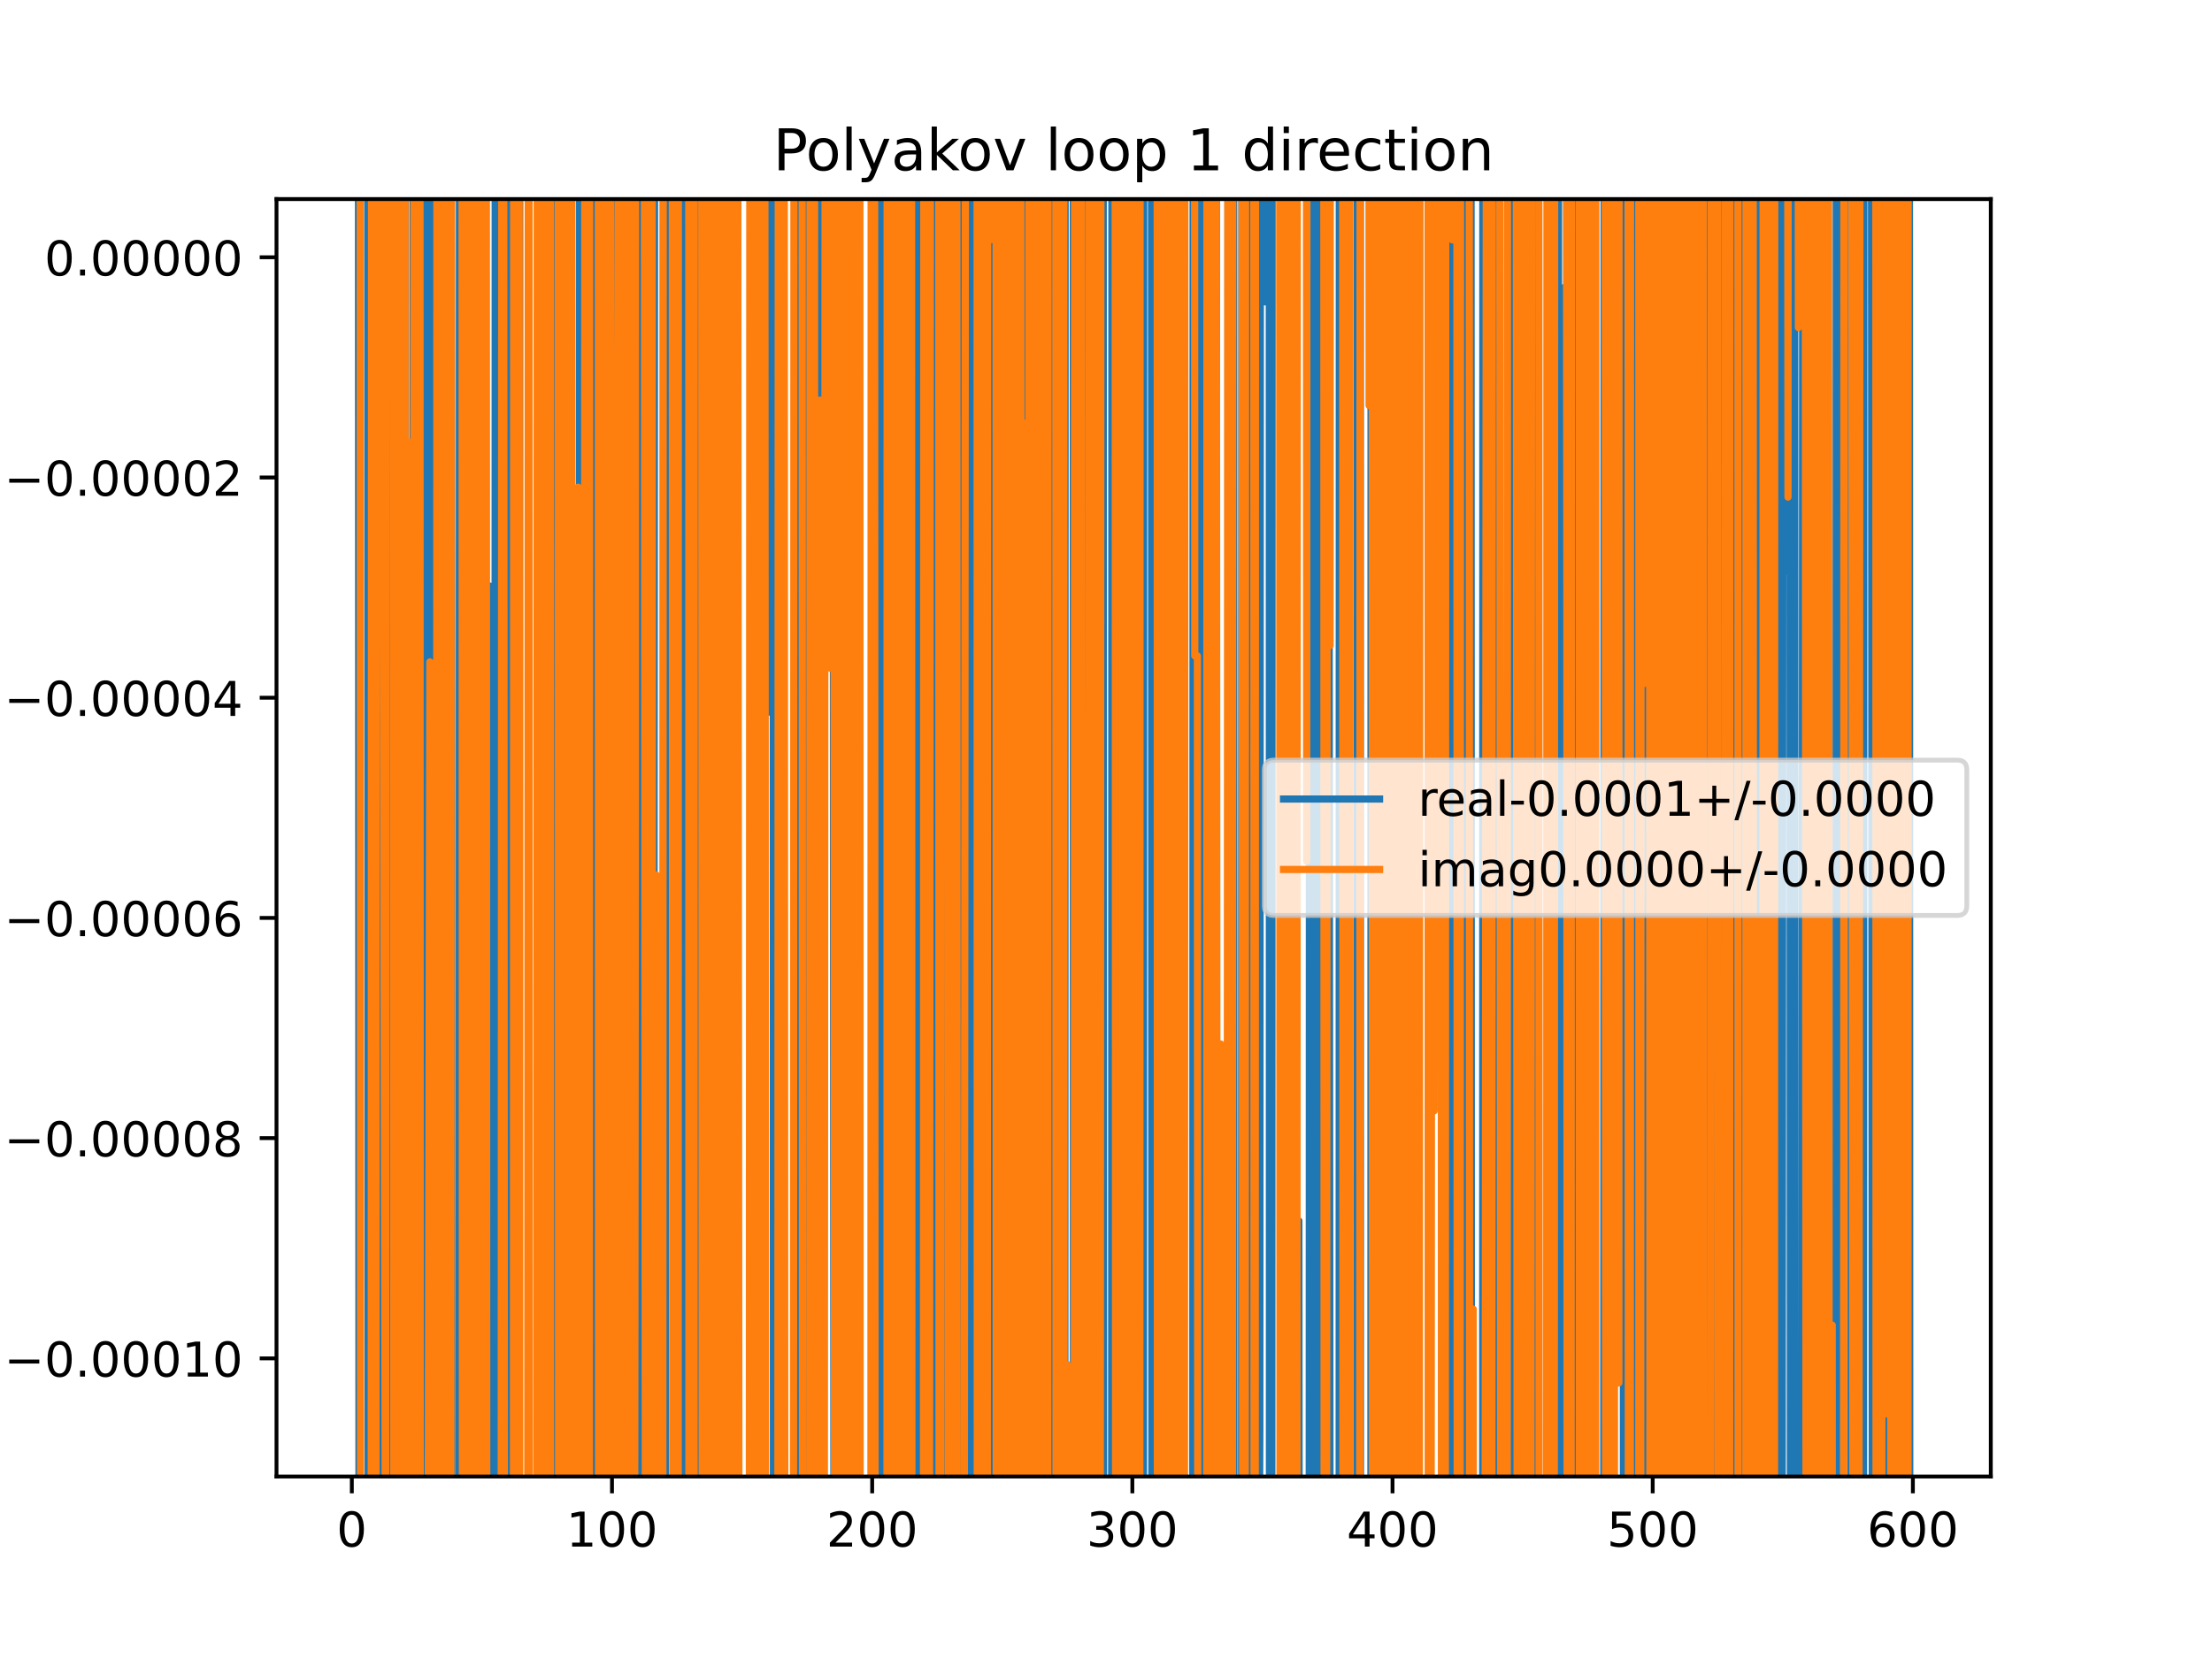 <?xml version="1.0" encoding="utf-8" standalone="no"?>
<!DOCTYPE svg PUBLIC "-//W3C//DTD SVG 1.1//EN"
  "http://www.w3.org/Graphics/SVG/1.1/DTD/svg11.dtd">
<!-- Created with matplotlib (https://matplotlib.org/) -->
<svg height="345.6pt" version="1.1" viewBox="0 0 460.8 345.6" width="460.8pt" xmlns="http://www.w3.org/2000/svg" xmlns:xlink="http://www.w3.org/1999/xlink">
 <defs>
  <style type="text/css">
*{stroke-linecap:butt;stroke-linejoin:round;}
  </style>
 </defs>
 <g id="figure_1">
  <g id="patch_1">
   <path d="M 0 345.6 
L 460.8 345.6 
L 460.8 0 
L 0 0 
z
" style="fill:#ffffff;"/>
  </g>
  <g id="axes_1">
   <g id="patch_2">
    <path d="M 57.6 307.584 
L 414.72 307.584 
L 414.72 41.472 
L 57.6 41.472 
z
" style="fill:#ffffff;"/>
   </g>
   <g id="matplotlib.axis_1">
    <g id="xtick_1">
     <g id="line2d_1">
      <defs>
       <path d="M 0 0 
L 0 3.5 
" id="mebbccbffc7" style="stroke:#000000;stroke-width:0.8;"/>
      </defs>
      <g>
       <use style="stroke:#000000;stroke-width:0.8;" x="73.291" xlink:href="#mebbccbffc7" y="307.584"/>
      </g>
     </g>
     <g id="text_1">
      <!-- 0 -->
      <defs>
       <path d="M 31.781 66.406 
Q 24.172 66.406 20.328 58.906 
Q 16.5 51.422 16.5 36.375 
Q 16.5 21.391 20.328 13.891 
Q 24.172 6.391 31.781 6.391 
Q 39.453 6.391 43.281 13.891 
Q 47.125 21.391 47.125 36.375 
Q 47.125 51.422 43.281 58.906 
Q 39.453 66.406 31.781 66.406 
z
M 31.781 74.219 
Q 44.047 74.219 50.516 64.516 
Q 56.984 54.828 56.984 36.375 
Q 56.984 17.969 50.516 8.266 
Q 44.047 -1.422 31.781 -1.422 
Q 19.531 -1.422 13.062 8.266 
Q 6.594 17.969 6.594 36.375 
Q 6.594 54.828 13.062 64.516 
Q 19.531 74.219 31.781 74.219 
z
" id="DejaVuSans-48"/>
      </defs>
      <g transform="translate(70.109 322.182)scale(0.1 -0.1)">
       <use xlink:href="#DejaVuSans-48"/>
      </g>
     </g>
    </g>
    <g id="xtick_2">
     <g id="line2d_2">
      <g>
       <use style="stroke:#000000;stroke-width:0.8;" x="127.49" xlink:href="#mebbccbffc7" y="307.584"/>
      </g>
     </g>
     <g id="text_2">
      <!-- 100 -->
      <defs>
       <path d="M 12.406 8.297 
L 28.516 8.297 
L 28.516 63.922 
L 10.984 60.406 
L 10.984 69.391 
L 28.422 72.906 
L 38.281 72.906 
L 38.281 8.297 
L 54.391 8.297 
L 54.391 0 
L 12.406 0 
z
" id="DejaVuSans-49"/>
      </defs>
      <g transform="translate(117.946 322.182)scale(0.1 -0.1)">
       <use xlink:href="#DejaVuSans-49"/>
       <use x="63.623" xlink:href="#DejaVuSans-48"/>
       <use x="127.246" xlink:href="#DejaVuSans-48"/>
      </g>
     </g>
    </g>
    <g id="xtick_3">
     <g id="line2d_3">
      <g>
       <use style="stroke:#000000;stroke-width:0.8;" x="181.69" xlink:href="#mebbccbffc7" y="307.584"/>
      </g>
     </g>
     <g id="text_3">
      <!-- 200 -->
      <defs>
       <path d="M 19.188 8.297 
L 53.609 8.297 
L 53.609 0 
L 7.328 0 
L 7.328 8.297 
Q 12.938 14.109 22.625 23.891 
Q 32.328 33.688 34.812 36.531 
Q 39.547 41.844 41.422 45.531 
Q 43.312 49.219 43.312 52.781 
Q 43.312 58.594 39.234 62.25 
Q 35.156 65.922 28.609 65.922 
Q 23.969 65.922 18.812 64.312 
Q 13.672 62.703 7.812 59.422 
L 7.812 69.391 
Q 13.766 71.781 18.938 73 
Q 24.125 74.219 28.422 74.219 
Q 39.75 74.219 46.484 68.547 
Q 53.219 62.891 53.219 53.422 
Q 53.219 48.922 51.531 44.891 
Q 49.859 40.875 45.406 35.406 
Q 44.188 33.984 37.641 27.219 
Q 31.109 20.453 19.188 8.297 
z
" id="DejaVuSans-50"/>
      </defs>
      <g transform="translate(172.146 322.182)scale(0.1 -0.1)">
       <use xlink:href="#DejaVuSans-50"/>
       <use x="63.623" xlink:href="#DejaVuSans-48"/>
       <use x="127.246" xlink:href="#DejaVuSans-48"/>
      </g>
     </g>
    </g>
    <g id="xtick_4">
     <g id="line2d_4">
      <g>
       <use style="stroke:#000000;stroke-width:0.8;" x="235.889" xlink:href="#mebbccbffc7" y="307.584"/>
      </g>
     </g>
     <g id="text_4">
      <!-- 300 -->
      <defs>
       <path d="M 40.578 39.312 
Q 47.656 37.797 51.625 33 
Q 55.609 28.219 55.609 21.188 
Q 55.609 10.406 48.188 4.484 
Q 40.766 -1.422 27.094 -1.422 
Q 22.516 -1.422 17.656 -0.516 
Q 12.797 0.391 7.625 2.203 
L 7.625 11.719 
Q 11.719 9.328 16.594 8.109 
Q 21.484 6.891 26.812 6.891 
Q 36.078 6.891 40.938 10.547 
Q 45.797 14.203 45.797 21.188 
Q 45.797 27.641 41.281 31.266 
Q 36.766 34.906 28.719 34.906 
L 20.219 34.906 
L 20.219 43.016 
L 29.109 43.016 
Q 36.375 43.016 40.234 45.922 
Q 44.094 48.828 44.094 54.297 
Q 44.094 59.906 40.109 62.906 
Q 36.141 65.922 28.719 65.922 
Q 24.656 65.922 20.016 65.031 
Q 15.375 64.156 9.812 62.312 
L 9.812 71.094 
Q 15.438 72.656 20.344 73.438 
Q 25.25 74.219 29.594 74.219 
Q 40.828 74.219 47.359 69.109 
Q 53.906 64.016 53.906 55.328 
Q 53.906 49.266 50.438 45.094 
Q 46.969 40.922 40.578 39.312 
z
" id="DejaVuSans-51"/>
      </defs>
      <g transform="translate(226.345 322.182)scale(0.1 -0.1)">
       <use xlink:href="#DejaVuSans-51"/>
       <use x="63.623" xlink:href="#DejaVuSans-48"/>
       <use x="127.246" xlink:href="#DejaVuSans-48"/>
      </g>
     </g>
    </g>
    <g id="xtick_5">
     <g id="line2d_5">
      <g>
       <use style="stroke:#000000;stroke-width:0.8;" x="290.088" xlink:href="#mebbccbffc7" y="307.584"/>
      </g>
     </g>
     <g id="text_5">
      <!-- 400 -->
      <defs>
       <path d="M 37.797 64.312 
L 12.891 25.391 
L 37.797 25.391 
z
M 35.203 72.906 
L 47.609 72.906 
L 47.609 25.391 
L 58.016 25.391 
L 58.016 17.188 
L 47.609 17.188 
L 47.609 0 
L 37.797 0 
L 37.797 17.188 
L 4.891 17.188 
L 4.891 26.703 
z
" id="DejaVuSans-52"/>
      </defs>
      <g transform="translate(280.545 322.182)scale(0.1 -0.1)">
       <use xlink:href="#DejaVuSans-52"/>
       <use x="63.623" xlink:href="#DejaVuSans-48"/>
       <use x="127.246" xlink:href="#DejaVuSans-48"/>
      </g>
     </g>
    </g>
    <g id="xtick_6">
     <g id="line2d_6">
      <g>
       <use style="stroke:#000000;stroke-width:0.8;" x="344.288" xlink:href="#mebbccbffc7" y="307.584"/>
      </g>
     </g>
     <g id="text_6">
      <!-- 500 -->
      <defs>
       <path d="M 10.797 72.906 
L 49.516 72.906 
L 49.516 64.594 
L 19.828 64.594 
L 19.828 46.734 
Q 21.969 47.469 24.109 47.828 
Q 26.266 48.188 28.422 48.188 
Q 40.625 48.188 47.75 41.5 
Q 54.891 34.812 54.891 23.391 
Q 54.891 11.625 47.562 5.094 
Q 40.234 -1.422 26.906 -1.422 
Q 22.312 -1.422 17.547 -0.641 
Q 12.797 0.141 7.719 1.703 
L 7.719 11.625 
Q 12.109 9.234 16.797 8.062 
Q 21.484 6.891 26.703 6.891 
Q 35.156 6.891 40.078 11.328 
Q 45.016 15.766 45.016 23.391 
Q 45.016 31 40.078 35.438 
Q 35.156 39.891 26.703 39.891 
Q 22.75 39.891 18.812 39.016 
Q 14.891 38.141 10.797 36.281 
z
" id="DejaVuSans-53"/>
      </defs>
      <g transform="translate(334.744 322.182)scale(0.1 -0.1)">
       <use xlink:href="#DejaVuSans-53"/>
       <use x="63.623" xlink:href="#DejaVuSans-48"/>
       <use x="127.246" xlink:href="#DejaVuSans-48"/>
      </g>
     </g>
    </g>
    <g id="xtick_7">
     <g id="line2d_7">
      <g>
       <use style="stroke:#000000;stroke-width:0.8;" x="398.487" xlink:href="#mebbccbffc7" y="307.584"/>
      </g>
     </g>
     <g id="text_7">
      <!-- 600 -->
      <defs>
       <path d="M 33.016 40.375 
Q 26.375 40.375 22.484 35.828 
Q 18.609 31.297 18.609 23.391 
Q 18.609 15.531 22.484 10.953 
Q 26.375 6.391 33.016 6.391 
Q 39.656 6.391 43.531 10.953 
Q 47.406 15.531 47.406 23.391 
Q 47.406 31.297 43.531 35.828 
Q 39.656 40.375 33.016 40.375 
z
M 52.594 71.297 
L 52.594 62.312 
Q 48.875 64.062 45.094 64.984 
Q 41.312 65.922 37.594 65.922 
Q 27.828 65.922 22.672 59.328 
Q 17.531 52.734 16.797 39.406 
Q 19.672 43.656 24.016 45.922 
Q 28.375 48.188 33.594 48.188 
Q 44.578 48.188 50.953 41.516 
Q 57.328 34.859 57.328 23.391 
Q 57.328 12.156 50.688 5.359 
Q 44.047 -1.422 33.016 -1.422 
Q 20.359 -1.422 13.672 8.266 
Q 6.984 17.969 6.984 36.375 
Q 6.984 53.656 15.188 63.938 
Q 23.391 74.219 37.203 74.219 
Q 40.922 74.219 44.703 73.484 
Q 48.484 72.75 52.594 71.297 
z
" id="DejaVuSans-54"/>
      </defs>
      <g transform="translate(388.944 322.182)scale(0.1 -0.1)">
       <use xlink:href="#DejaVuSans-54"/>
       <use x="63.623" xlink:href="#DejaVuSans-48"/>
       <use x="127.246" xlink:href="#DejaVuSans-48"/>
      </g>
     </g>
    </g>
   </g>
   <g id="matplotlib.axis_2">
    <g id="ytick_1">
     <g id="line2d_8">
      <defs>
       <path d="M 0 0 
L -3.5 0 
" id="m67dd42c147" style="stroke:#000000;stroke-width:0.8;"/>
      </defs>
      <g>
       <use style="stroke:#000000;stroke-width:0.8;" x="57.6" xlink:href="#m67dd42c147" y="282.97"/>
      </g>
     </g>
     <g id="text_8">
      <!-- −0.00010 -->
      <defs>
       <path d="M 10.594 35.5 
L 73.188 35.5 
L 73.188 27.203 
L 10.594 27.203 
z
" id="DejaVuSans-8722"/>
       <path d="M 10.688 12.406 
L 21 12.406 
L 21 0 
L 10.688 0 
z
" id="DejaVuSans-46"/>
      </defs>
      <g transform="translate(0.867 286.769)scale(0.1 -0.1)">
       <use xlink:href="#DejaVuSans-8722"/>
       <use x="83.789" xlink:href="#DejaVuSans-48"/>
       <use x="147.412" xlink:href="#DejaVuSans-46"/>
       <use x="179.199" xlink:href="#DejaVuSans-48"/>
       <use x="242.822" xlink:href="#DejaVuSans-48"/>
       <use x="306.445" xlink:href="#DejaVuSans-48"/>
       <use x="370.068" xlink:href="#DejaVuSans-49"/>
       <use x="433.691" xlink:href="#DejaVuSans-48"/>
      </g>
     </g>
    </g>
    <g id="ytick_2">
     <g id="line2d_9">
      <g>
       <use style="stroke:#000000;stroke-width:0.8;" x="57.6" xlink:href="#m67dd42c147" y="237.095"/>
      </g>
     </g>
     <g id="text_9">
      <!-- −0.00008 -->
      <defs>
       <path d="M 31.781 34.625 
Q 24.75 34.625 20.719 30.859 
Q 16.703 27.094 16.703 20.516 
Q 16.703 13.922 20.719 10.156 
Q 24.75 6.391 31.781 6.391 
Q 38.812 6.391 42.859 10.172 
Q 46.922 13.969 46.922 20.516 
Q 46.922 27.094 42.891 30.859 
Q 38.875 34.625 31.781 34.625 
z
M 21.922 38.812 
Q 15.578 40.375 12.031 44.719 
Q 8.5 49.078 8.5 55.328 
Q 8.5 64.062 14.719 69.141 
Q 20.953 74.219 31.781 74.219 
Q 42.672 74.219 48.875 69.141 
Q 55.078 64.062 55.078 55.328 
Q 55.078 49.078 51.531 44.719 
Q 48 40.375 41.703 38.812 
Q 48.828 37.156 52.797 32.312 
Q 56.781 27.484 56.781 20.516 
Q 56.781 9.906 50.312 4.234 
Q 43.844 -1.422 31.781 -1.422 
Q 19.734 -1.422 13.25 4.234 
Q 6.781 9.906 6.781 20.516 
Q 6.781 27.484 10.781 32.312 
Q 14.797 37.156 21.922 38.812 
z
M 18.312 54.391 
Q 18.312 48.734 21.844 45.562 
Q 25.391 42.391 31.781 42.391 
Q 38.141 42.391 41.719 45.562 
Q 45.312 48.734 45.312 54.391 
Q 45.312 60.062 41.719 63.234 
Q 38.141 66.406 31.781 66.406 
Q 25.391 66.406 21.844 63.234 
Q 18.312 60.062 18.312 54.391 
z
" id="DejaVuSans-56"/>
      </defs>
      <g transform="translate(0.867 240.895)scale(0.1 -0.1)">
       <use xlink:href="#DejaVuSans-8722"/>
       <use x="83.789" xlink:href="#DejaVuSans-48"/>
       <use x="147.412" xlink:href="#DejaVuSans-46"/>
       <use x="179.199" xlink:href="#DejaVuSans-48"/>
       <use x="242.822" xlink:href="#DejaVuSans-48"/>
       <use x="306.445" xlink:href="#DejaVuSans-48"/>
       <use x="370.068" xlink:href="#DejaVuSans-48"/>
       <use x="433.691" xlink:href="#DejaVuSans-56"/>
      </g>
     </g>
    </g>
    <g id="ytick_3">
     <g id="line2d_10">
      <g>
       <use style="stroke:#000000;stroke-width:0.8;" x="57.6" xlink:href="#m67dd42c147" y="191.22"/>
      </g>
     </g>
     <g id="text_10">
      <!-- −0.00006 -->
      <g transform="translate(0.867 195.02)scale(0.1 -0.1)">
       <use xlink:href="#DejaVuSans-8722"/>
       <use x="83.789" xlink:href="#DejaVuSans-48"/>
       <use x="147.412" xlink:href="#DejaVuSans-46"/>
       <use x="179.199" xlink:href="#DejaVuSans-48"/>
       <use x="242.822" xlink:href="#DejaVuSans-48"/>
       <use x="306.445" xlink:href="#DejaVuSans-48"/>
       <use x="370.068" xlink:href="#DejaVuSans-48"/>
       <use x="433.691" xlink:href="#DejaVuSans-54"/>
      </g>
     </g>
    </g>
    <g id="ytick_4">
     <g id="line2d_11">
      <g>
       <use style="stroke:#000000;stroke-width:0.8;" x="57.6" xlink:href="#m67dd42c147" y="145.345"/>
      </g>
     </g>
     <g id="text_11">
      <!-- −0.00004 -->
      <g transform="translate(0.867 149.145)scale(0.1 -0.1)">
       <use xlink:href="#DejaVuSans-8722"/>
       <use x="83.789" xlink:href="#DejaVuSans-48"/>
       <use x="147.412" xlink:href="#DejaVuSans-46"/>
       <use x="179.199" xlink:href="#DejaVuSans-48"/>
       <use x="242.822" xlink:href="#DejaVuSans-48"/>
       <use x="306.445" xlink:href="#DejaVuSans-48"/>
       <use x="370.068" xlink:href="#DejaVuSans-48"/>
       <use x="433.691" xlink:href="#DejaVuSans-52"/>
      </g>
     </g>
    </g>
    <g id="ytick_5">
     <g id="line2d_12">
      <g>
       <use style="stroke:#000000;stroke-width:0.8;" x="57.6" xlink:href="#m67dd42c147" y="99.471"/>
      </g>
     </g>
     <g id="text_12">
      <!-- −0.00002 -->
      <g transform="translate(0.867 103.27)scale(0.1 -0.1)">
       <use xlink:href="#DejaVuSans-8722"/>
       <use x="83.789" xlink:href="#DejaVuSans-48"/>
       <use x="147.412" xlink:href="#DejaVuSans-46"/>
       <use x="179.199" xlink:href="#DejaVuSans-48"/>
       <use x="242.822" xlink:href="#DejaVuSans-48"/>
       <use x="306.445" xlink:href="#DejaVuSans-48"/>
       <use x="370.068" xlink:href="#DejaVuSans-48"/>
       <use x="433.691" xlink:href="#DejaVuSans-50"/>
      </g>
     </g>
    </g>
    <g id="ytick_6">
     <g id="line2d_13">
      <g>
       <use style="stroke:#000000;stroke-width:0.8;" x="57.6" xlink:href="#m67dd42c147" y="53.596"/>
      </g>
     </g>
     <g id="text_13">
      <!-- 0.00000 -->
      <g transform="translate(9.247 57.395)scale(0.1 -0.1)">
       <use xlink:href="#DejaVuSans-48"/>
       <use x="63.623" xlink:href="#DejaVuSans-46"/>
       <use x="95.41" xlink:href="#DejaVuSans-48"/>
       <use x="159.033" xlink:href="#DejaVuSans-48"/>
       <use x="222.656" xlink:href="#DejaVuSans-48"/>
       <use x="286.279" xlink:href="#DejaVuSans-48"/>
       <use x="349.902" xlink:href="#DejaVuSans-48"/>
      </g>
     </g>
    </g>
   </g>
   <g id="line2d_14">
    <path clip-path="url(#p1b1557ba38)" d="M 74.664 -1 
L 74.793 346.6 
M 74.978 346.6 
L 75.043 -1 
M 76.621 -1 
L 76.713 346.6 
M 77.702 346.6 
L 77.9 -1 
M 78.883 -1 
L 78.92 346.6 
M 79.712 346.6 
L 79.762 -1 
M 80.636 -1 
L 80.783 346.6 
M 81.143 346.6 
L 81.421 109.456 
L 81.436 -1 
M 84.457 -1 
L 84.516 346.6 
M 86.036 346.6 
L 86.085 -1 
M 86.928 -1 
L 86.995 346.6 
M 88.17 346.6 
L 88.278 -1 
M 88.884 -1 
L 89.009 178.747 
L 89.312 -1 
M 89.593 -1 
L 89.697 346.6 
M 91.116 346.6 
L 91.177 302.979 
L 91.189 346.6 
M 92.115 346.6 
L 92.189 -1 
M 93.126 -1 
L 93.177 346.6 
M 93.642 346.6 
L 93.734 -1 
M 94.042 -1 
L 94.135 346.6 
M 95.658 346.6 
L 95.717 -1 
M 96.708 -1 
L 96.78 346.6 
M 97.379 346.6 
L 97.428 -1 
M 98.351 -1 
L 98.469 346.6 
M 98.947 346.6 
L 99.02 -1 
M 101.208 -1 
L 101.252 346.6 
M 101.956 346.6 
L 102.016 122.093 
L 102.116 346.6 
M 103.1 346.6 
L 103.1 345.713 
L 103.165 -1 
M 104.019 -1 
L 104.069 346.6 
M 104.569 346.6 
L 104.83 -1 
M 106.001 -1 
L 106.136 346.6 
M 107.133 346.6 
L 107.177 -1 
M 107.733 -1 
L 107.784 346.6 
M 108.213 346.6 
L 108.274 -1 
M 110.044 -1 
L 110.146 108.947 
L 110.176 346.6 
M 112.083 346.6 
L 112.201 -1 
M 112.372 -1 
L 112.431 346.6 
M 113.388 346.6 
L 113.398 299.183 
L 113.456 346.6 
M 114.257 346.6 
L 114.482 64.506 
L 114.577 346.6 
M 115.258 346.6 
L 115.319 -1 
M 116.532 -1 
L 116.636 346.6 
M 120.709 346.6 
L 120.754 -1 
M 121.36 -1 
L 121.433 346.6 
M 122.62 346.6 
L 122.736 -1 
M 123.509 -1 
L 123.607 346.6 
M 124.256 346.6 
L 124.342 -1 
M 125.026 -1 
L 125.073 346.6 
M 125.639 346.6 
L 125.7 -1 
M 127.855 -1 
L 127.91 346.6 
M 128.889 346.6 
L 129.116 164.881 
L 129.181 -1 
M 129.865 -1 
L 129.924 346.6 
M 131.318 346.6 
L 131.49 -1 
M 131.974 -1 
L 132.05 346.6 
M 132.689 346.6 
L 132.766 -1 
M 133.093 -1 
L 133.191 346.6 
M 133.864 346.6 
L 133.994 52.152 
L 134.069 346.6 
M 134.831 346.6 
L 134.887 -1 
M 135.26 -1 
L 135.314 346.6 
M 136.152 346.6 
L 136.162 308.745 
L 136.385 -1 
M 138.185 -1 
L 138.221 346.6 
M 138.594 346.6 
L 138.68 -1 
M 140.533 -1 
L 141.04 183.556 
L 141.181 -1 
M 141.75 -1 
L 141.862 346.6 
M 142.772 346.6 
L 142.872 -1 
M 143.401 -1 
L 143.458 346.6 
M 144.482 346.6 
L 144.519 -1 
M 145.274 -1 
L 145.326 346.6 
M 145.609 346.6 
L 145.849 -1 
M 148.309 -1 
L 148.357 346.6 
M 149.073 346.6 
L 149.152 -1 
M 150.316 -1 
L 150.442 346.6 
M 151.236 346.6 
L 151.338 120.633 
L 151.388 346.6 
M 153.595 346.6 
L 153.722 -1 
M 156.739 -1 
L 156.803 346.6 
M 158.138 346.6 
L 158.2 -1 
M 158.566 -1 
L 158.628 346.6 
M 159.263 346.6 
L 159.333 -1 
M 159.91 -1 
L 160.01 148.374 
L 160.079 -1 
M 161.043 -1 
L 161.132 346.6 
M 162.062 346.6 
L 162.108 -1 
M 162.449 -1 
L 162.627 346.6 
M 162.798 346.6 
L 162.949 -1 
M 166.217 -1 
L 166.268 346.6 
M 166.98 346.6 
L 167.088 -1 
M 167.805 -1 
L 167.862 346.6 
M 168.896 346.6 
L 168.978 -1 
M 170.263 -1 
L 170.37 346.6 
M 171.233 346.6 
L 171.33 -1 
M 173.534 -1 
L 173.739 346.6 
M 174.242 346.6 
L 174.33 -1 
M 174.815 -1 
L 174.863 346.6 
M 176.844 346.6 
L 176.95 -1 
M 177.646 -1 
L 177.722 346.6 
M 178.294 346.6 
L 178.493 -1 
M 182.55 -1 
L 182.759 346.6 
M 182.908 346.6 
L 183.316 274.996 
L 183.388 346.6 
M 183.963 346.6 
L 184.042 -1 
M 184.681 -1 
L 184.743 346.6 
M 185.798 346.6 
L 185.858 -1 
M 186.662 -1 
L 186.758 346.6 
M 188.189 346.6 
L 188.346 -1 
M 189.678 -1 
L 189.827 346.6 
M 190.814 346.6 
L 190.854 -1 
M 192.006 -1 
L 192.202 346.6 
M 194.79 346.6 
L 194.866 -1 
M 195.621 -1 
L 195.699 346.6 
M 196.648 346.6 
L 196.777 -1 
M 196.953 -1 
L 197.081 346.6 
M 197.499 346.6 
L 197.534 -1 
M 200.085 -1 
L 200.325 346.6 
M 200.975 346.6 
L 201.22 -1 
M 202.254 -1 
L 202.421 346.6 
M 203.038 346.6 
L 203.13 -1 
M 203.739 -1 
L 203.88 346.6 
M 204.689 346.6 
L 204.753 -1 
M 205.243 -1 
L 205.308 346.6 
M 206.921 346.6 
L 206.964 -1 
M 207.868 -1 
L 208.03 346.6 
M 210.705 346.6 
L 210.805 -1 
M 212.195 -1 
L 212.415 346.6 
M 213.253 346.6 
L 213.379 -1 
M 213.846 -1 
L 213.924 346.6 
M 214.384 346.6 
L 214.432 -1 
M 215.47 -1 
L 215.543 346.6 
M 216.007 346.6 
L 216.051 -1 
M 216.827 -1 
L 216.887 346.6 
M 216.972 346.6 
L 217.069 -1 
M 217.765 -1 
L 217.84 346.6 
M 219.005 346.6 
L 219.074 -1 
M 219.644 -1 
L 219.718 346.6 
M 221.816 346.6 
L 221.899 -1 
M 223.578 -1 
L 223.63 346.6 
M 224.469 346.6 
L 224.507 175.506 
L 224.585 346.6 
M 225.31 346.6 
L 225.399 -1 
M 225.807 -1 
L 225.907 346.6 
M 226.941 346.6 
L 227.043 -1 
M 229.815 -1 
L 229.899 346.6 
M 231.573 346.6 
L 231.637 -1 
M 232.951 -1 
L 233.001 346.6 
M 233.447 346.6 
L 233.523 -1 
M 234.049 -1 
L 234.175 346.6 
M 234.626 346.6 
L 234.805 226.796 
L 234.949 346.6 
M 236.037 346.6 
L 236.17 -1 
M 237.102 -1 
L 237.218 346.6 
M 238.196 346.6 
L 238.254 -1 
M 239.868 -1 
L 239.964 346.6 
M 241.565 346.6 
L 241.627 -1 
M 242.134 -1 
L 242.213 346.6 
M 243.115 346.6 
L 243.381 -1 
M 243.558 -1 
L 243.782 346.6 
M 244.258 346.6 
L 244.485 -1 
M 244.88 -1 
L 245.103 80.334 
L 245.141 -1 
M 246.513 -1 
L 246.557 346.6 
M 248.469 346.6 
L 248.561 -1 
M 250.051 -1 
L 250.113 346.6 
M 251.452 346.6 
L 251.511 -1 
M 251.851 -1 
L 251.999 346.6 
M 252.397 346.6 
L 252.641 -1 
M 252.728 -1 
L 252.913 346.6 
M 253.366 346.6 
L 253.443 -1 
M 255.817 -1 
L 255.896 346.6 
M 255.987 346.6 
L 256.062 -1 
M 256.99 -1 
L 257.054 346.6 
M 258.634 346.6 
L 258.705 -1 
M 259.557 -1 
L 259.62 346.6 
M 259.952 346.6 
L 260.068 -1 
M 260.412 -1 
L 260.486 346.6 
M 262.262 346.6 
L 262.447 298.091 
L 262.578 -1 
M 263.496 -1 
L 263.531 62.878 
L 263.541 -1 
M 264.416 -1 
L 264.452 346.6 
M 264.942 346.6 
L 265.015 -1 
M 267.03 -1 
L 267.07 346.6 
M 267.593 346.6 
L 267.636 -1 
M 269.67 -1 
L 269.888 346.6 
M 270.423 346.6 
L 270.577 254.318 
L 270.664 346.6 
M 272.729 346.6 
L 272.824 -1 
M 273.473 -1 
L 273.525 346.6 
M 274.083 346.6 
L 274.127 -1 
M 275.183 -1 
L 275.231 346.6 
M 276.409 346.6 
L 276.488 -1 
M 276.774 -1 
L 277.093 346.6 
M 278.967 346.6 
L 279.006 -1 
M 279.993 -1 
L 280.069 346.6 
M 280.739 346.6 
L 280.857 -1 
M 280.889 -1 
L 280.991 346.6 
M 282.69 346.6 
L 282.729 -1 
M 283.375 -1 
L 283.416 346.6 
M 285.58 346.6 
L 285.621 -1 
M 286.066 -1 
L 286.163 346.6 
M 287.194 346.6 
L 287.351 -1 
M 287.678 -1 
L 287.92 48.099 
L 287.946 -1 
M 288.775 -1 
L 288.883 346.6 
M 289.089 346.6 
L 289.165 -1 
M 290.558 -1 
L 290.63 279.334 
L 290.688 -1 
M 291.486 -1 
L 291.532 346.6 
M 292.576 346.6 
L 292.7 -1 
M 292.893 -1 
L 293.012 346.6 
M 293.75 346.6 
L 293.937 -1 
M 294.793 -1 
L 295.201 346.6 
M 295.607 346.6 
L 295.746 -1 
M 297.539 -1 
L 297.64 346.6 
M 297.713 346.6 
L 297.813 -1 
M 300.288 -1 
L 300.366 346.6 
M 301.067 346.6 
L 301.498 -1 
M 302.317 -1 
L 302.386 346.6 
M 303.3 346.6 
L 303.338 -1 
M 305.514 -1 
L 305.556 346.6 
M 306.206 346.6 
L 306.272 -1 
M 306.445 -1 
L 306.529 346.6 
M 308.865 346.6 
L 308.903 -1 
M 309.253 -1 
L 309.302 346.6 
M 309.99 346.6 
L 310.054 -1 
M 311.097 -1 
L 311.154 346.6 
M 311.495 346.6 
L 311.709 -1 
M 311.856 -1 
L 312.174 346.6 
M 315.067 346.6 
L 315.407 -1 
M 315.596 -1 
L 315.669 346.6 
M 316.574 346.6 
L 316.646 31.836 
L 317.188 31.836 
L 317.291 346.6 
M 318.047 346.6 
L 318.13 -1 
M 318.452 -1 
L 318.556 346.6 
M 319.034 346.6 
L 319.123 -1 
M 319.641 -1 
L 319.749 346.6 
M 322.46 346.6 
L 322.552 -1 
M 324.661 -1 
L 324.698 346.6 
M 325.733 346.6 
L 325.86 59.896 
L 325.922 346.6 
M 328.305 346.6 
L 328.359 -1 
M 328.764 -1 
L 328.813 346.6 
M 329.932 346.6 
L 329.978 -1 
M 330.639 -1 
L 330.732 346.6 
M 330.766 346.6 
L 331.244 -1 
M 331.295 -1 
L 331.497 346.6 
M 334.079 346.6 
L 334.182 -1 
M 335.225 -1 
L 335.321 346.6 
M 335.829 346.6 
L 335.898 -1 
M 338.085 -1 
L 338.202 346.6 
M 339.099 346.6 
L 339.315 -1 
M 339.535 -1 
L 339.822 346.6 
M 340.004 346.6 
L 340.118 -1 
M 340.96 -1 
L 341.036 184.219 
L 341.482 -1 
M 342.215 -1 
L 342.251 346.6 
M 343.137 346.6 
L 343.178 -1 
M 344.194 -1 
L 344.29 346.6 
M 345.725 346.6 
L 345.757 -1 
M 346.751 -1 
L 346.804 346.6 
M 347.21 346.6 
L 347.268 -1 
M 347.909 -1 
L 347.987 346.6 
M 348.137 346.6 
L 348.182 -1 
M 349.13 -1 
L 349.166 237.351 
L 349.269 -1 
M 350.515 -1 
L 350.606 346.6 
M 351.59 346.6 
L 351.626 -1 
M 353.077 -1 
L 353.128 346.6 
M 354.694 346.6 
L 354.769 -1 
M 355.995 -1 
L 356.034 346.6 
M 356.852 346.6 
L 356.916 -1 
M 357.817 -1 
L 357.838 80.241 
L 358.076 346.6 
M 358.56 346.6 
L 358.744 -1 
M 359.122 -1 
L 359.331 346.6 
M 359.51 346.6 
L 359.582 -1 
M 360.896 -1 
L 360.922 346.6 
M 362.969 346.6 
L 363.174 -1 
M 365.157 -1 
L 365.295 346.6 
M 365.534 346.6 
L 365.65 -1 
M 366.143 -1 
L 366.207 346.6 
M 366.824 346.6 
L 366.89 -1 
M 367.285 -1 
L 367.381 346.6 
M 369.122 346.6 
L 369.22 281.626 
L 369.323 -1 
M 370.598 -1 
L 370.684 346.6 
M 371.248 346.6 
L 371.388 118.97 
L 371.93 118.97 
L 371.987 -1 
M 372.86 -1 
L 372.994 346.6 
M 373.029 346.6 
L 373.138 -1 
M 373.86 -1 
L 373.94 346.6 
M 375.399 346.6 
L 375.546 -1 
M 375.802 -1 
L 375.867 346.6 
M 376.575 346.6 
L 376.625 -1 
M 377.073 -1 
L 377.146 346.6 
M 378.217 346.6 
L 378.357 -1 
M 379.98 -1 
L 380.059 206.282 
L 380.153 -1 
M 380.771 -1 
L 380.83 346.6 
M 382.469 346.6 
L 382.534 -1 
M 383.933 -1 
L 384.008 346.6 
M 385.617 346.6 
L 385.65 -1 
M 386.924 -1 
L 386.984 346.6 
M 387.236 346.6 
L 387.301 -1 
M 388.099 -1 
L 388.183 346.6 
M 388.197 346.6 
L 388.29 -1 
M 389.848 -1 
L 390.05 346.6 
M 390.482 346.6 
L 390.563 -1 
M 391.367 -1 
L 391.441 226.945 
L 391.983 323.896 
L 392.074 -1 
M 392.938 -1 
L 393.027 346.6 
M 393.131 346.6 
L 393.271 -1 
M 394.961 -1 
L 394.988 346.6 
M 395.531 346.6 
L 395.563 -1 
M 397.763 -1 
L 397.849 346.6 
L 397.849 346.6 
" style="fill:none;stroke:#1f77b4;stroke-linecap:square;stroke-width:1.5;"/>
   </g>
   <g id="line2d_15">
    <path clip-path="url(#p1b1557ba38)" d="M 75.03 -1 
L 75.123 346.6 
M 77.322 346.6 
L 77.41 -1 
M 77.818 -1 
L 77.896 346.6 
M 78.32 346.6 
L 78.363 -1 
M 79.733 -1 
L 79.795 109.061 
L 80.334 346.6 
M 80.337 346.6 
L 80.499 -1 
M 81.943 -1 
L 82.05 346.6 
M 82.748 346.6 
L 82.822 -1 
M 83.37 -1 
L 83.475 346.6 
M 83.73 346.6 
L 83.861 -1 
M 84.361 -1 
L 84.473 346.6 
M 85.056 346.6 
L 85.215 92.079 
L 85.335 346.6 
M 86.117 346.6 
L 86.258 -1 
M 87.484 -1 
L 87.548 346.6 
M 89.162 346.6 
L 89.551 137.889 
L 89.675 346.6 
M 90.917 346.6 
L 91.038 -1 
M 92.091 -1 
L 92.203 346.6 
M 92.363 346.6 
L 92.56 -1 
M 93.727 -1 
L 93.847 346.6 
M 93.916 346.6 
L 94.003 -1 
M 96.256 -1 
L 96.34 346.6 
M 96.786 346.6 
L 96.849 -1 
M 97.531 -1 
L 97.617 346.6 
M 97.727 346.6 
L 97.79 -1 
M 98.661 -1 
L 98.725 346.6 
M 99.346 346.6 
L 99.548 -1 
M 99.95 -1 
L 100.018 346.6 
M 100.696 346.6 
L 100.752 -1 
M 101.295 -1 
L 101.408 346.6 
M 104.395 346.6 
L 104.541 -1 
M 104.927 -1 
L 105.086 346.6 
M 106.96 346.6 
L 107.008 -1 
M 108.146 -1 
L 108.24 346.6 
M 109.926 346.6 
L 110.056 -1 
M 110.202 -1 
L 110.283 346.6 
M 111.852 346.6 
L 111.917 -1 
M 112.774 -1 
L 112.849 346.6 
M 112.867 346.6 
L 112.975 -1 
M 113.856 -1 
L 113.963 346.6 
M 114.675 346.6 
L 114.705 -1 
M 116.315 -1 
L 116.37 346.6 
M 117.063 346.6 
L 117.144 -1 
M 118.119 -1 
L 118.174 346.6 
M 118.444 346.6 
L 118.532 -1 
M 119.126 -1 
L 119.221 346.6 
M 119.851 346.6 
L 119.902 293.478 
L 120.444 101.491 
L 121.021 346.6 
M 121.699 346.6 
L 121.837 -1 
M 122.263 -1 
L 122.376 346.6 
M 122.768 346.6 
L 122.843 -1 
M 124.646 -1 
L 124.706 346.6 
M 124.923 346.6 
L 125.039 -1 
M 126.07 -1 
L 126.138 346.6 
M 126.669 346.6 
L 126.736 -1 
M 127.214 -1 
L 127.298 346.6 
M 128.437 346.6 
L 128.574 148.195 
L 128.895 -1 
M 129.139 -1 
L 129.218 346.6 
M 130.013 346.6 
L 130.076 -1 
M 130.372 -1 
L 130.459 346.6 
M 131.056 346.6 
L 131.153 -1 
M 131.492 -1 
L 131.646 346.6 
M 132.2 346.6 
L 132.368 164.861 
L 132.393 -1 
M 134.228 -1 
L 134.453 346.6 
M 135.111 346.6 
L 135.225 -1 
M 135.852 -1 
L 135.919 346.6 
M 136.641 346.6 
L 136.704 182.266 
L 136.991 346.6 
M 138.07 346.6 
L 138.174 -1 
M 140.049 -1 
L 140.153 346.6 
M 141.277 346.6 
L 141.314 -1 
M 143.489 -1 
L 143.52 346.6 
M 144.588 346.6 
L 144.628 -1 
M 146.183 -1 
L 146.292 346.6 
M 147.101 346.6 
L 147.166 -1 
M 148.03 -1 
L 148.141 346.6 
M 148.767 346.6 
L 148.814 -1 
M 149.617 -1 
L 149.677 346.6 
M 150.283 346.6 
L 150.333 -1 
M 151.284 -1 
L 151.336 346.6 
M 151.41 346.6 
L 151.88 273.389 
L 151.927 -1 
M 152.785 -1 
L 152.828 346.6 
M 153.331 346.6 
L 153.448 -1 
M 153.655 -1 
L 153.957 346.6 
M 156.097 346.6 
L 156.212 -1 
M 156.22 -1 
L 156.335 346.6 
M 157.013 346.6 
L 157.082 -1 
M 157.484 -1 
L 157.543 346.6 
M 158.171 346.6 
L 158.236 -1 
M 159.323 -1 
L 159.496 346.6 
M 162.043 346.6 
L 162.136 -1 
M 162.466 -1 
L 162.72 134.237 
L 162.913 -1 
M 163.359 -1 
L 163.496 346.6 
M 164.339 346.6 
L 164.346 337.172 
L 164.35 346.6 
M 165.291 346.6 
L 165.402 -1 
M 167.098 -1 
L 167.187 346.6 
M 168.683 346.6 
L 168.755 -1 
M 169.683 -1 
L 169.754 346.6 
M 170.583 346.6 
L 170.85 83.358 
L 171.019 346.6 
M 171.71 346.6 
L 171.901 -1 
M 172.737 -1 
L 173.018 139.223 
L 173.18 -1 
M 173.706 -1 
L 173.861 346.6 
M 175.076 346.6 
L 175.14 -1 
M 176.124 -1 
L 176.158 346.6 
M 177.088 346.6 
L 177.247 -1 
M 177.434 -1 
L 177.553 346.6 
M 178.126 346.6 
L 178.207 -1 
M 179.122 -1 
L 179.189 346.6 
M 181.428 346.6 
L 181.482 -1 
M 182.192 -1 
L 182.295 346.6 
M 184.776 346.6 
L 184.813 -1 
M 185.96 -1 
L 186.069 346.6 
M 186.99 346.6 
L 187.049 -1 
M 187.953 -1 
L 188.022 346.6 
M 188.464 346.6 
L 188.573 -1 
M 189.885 -1 
L 189.979 346.6 
M 191.445 346.6 
L 191.445 343.461 
L 191.446 346.6 
M 192.369 346.6 
L 192.446 -1 
M 193.495 -1 
L 193.61 346.6 
M 193.62 346.6 
L 193.838 -1 
M 195.566 -1 
L 195.633 346.6 
M 195.952 346.6 
L 196.029 -1 
M 197.431 -1 
L 197.547 346.6 
M 198.188 346.6 
L 198.256 -1 
M 199.331 -1 
L 199.388 346.6 
M 200.867 346.6 
L 201.131 -1 
M 203.547 -1 
L 203.591 346.6 
M 204.124 346.6 
L 204.154 -1 
M 205.295 -1 
L 205.396 346.6 
M 205.663 346.6 
L 205.753 -1 
M 206.6 -1 
L 206.621 49.905 
L 206.63 -1 
M 207.501 -1 
L 207.54 346.6 
M 208.404 346.6 
L 208.481 -1 
M 209.051 -1 
L 209.117 346.6 
M 209.589 346.6 
L 209.669 -1 
M 210.13 -1 
L 210.229 346.6 
M 211.013 346.6 
L 211.144 -1 
M 211.779 -1 
L 211.882 346.6 
M 212.232 346.6 
L 212.355 -1 
M 212.66 -1 
L 212.702 346.6 
M 213.63 346.6 
L 213.667 88.159 
L 214.039 346.6 
M 214.245 346.6 
L 214.349 -1 
M 215.672 -1 
L 215.741 346.6 
M 216.439 346.6 
L 216.492 -1 
M 217.68 -1 
L 217.759 346.6 
M 218.255 346.6 
L 218.337 -1 
M 219.947 -1 
L 219.998 346.6 
M 220.87 346.6 
L 220.942 -1 
M 221.603 -1 
L 221.682 346.6 
M 222.28 346.6 
L 222.339 284.254 
L 222.356 346.6 
M 223.802 346.6 
L 223.869 -1 
M 225.26 -1 
L 225.319 346.6 
M 226.708 346.6 
L 226.861 -1 
M 228.07 -1 
L 228.203 346.6 
M 229.193 346.6 
L 229.353 -1 
M 232.302 -1 
L 232.404 346.6 
M 233.219 346.6 
L 233.285 -1 
M 234.163 -1 
L 234.23 346.6 
M 234.378 346.6 
L 234.616 -1 
M 235.545 -1 
L 235.623 346.6 
M 236.081 346.6 
L 236.138 -1 
M 236.646 -1 
L 236.687 346.6 
M 237.44 346.6 
L 237.508 -1 
M 241.065 -1 
L 241.115 346.6 
M 242.432 346.6 
L 242.595 -1 
M 243.197 -1 
L 243.322 346.6 
M 244.279 346.6 
L 244.34 -1 
M 245.194 -1 
L 245.241 346.6 
M 245.926 346.6 
L 245.958 -1 
M 246.653 -1 
L 246.719 346.6 
M 246.743 346.6 
L 246.841 -1 
M 248.851 -1 
L 248.897 136.634 
L 249.439 136.634 
L 249.525 346.6 
M 251.398 346.6 
L 251.433 -1 
M 251.799 -1 
L 251.838 346.6 
M 252.994 346.6 
L 253.127 -1 
M 253.379 -1 
L 253.565 346.6 
M 254.183 346.6 
L 254.317 217.489 
L 254.732 346.6 
M 255.618 346.6 
L 255.79 -1 
M 256.029 -1 
L 256.125 346.6 
M 256.744 346.6 
L 256.814 -1 
M 258.751 -1 
L 258.885 346.6 
M 259.395 346.6 
L 259.482 -1 
M 261.19 -1 
L 261.246 346.6 
M 261.481 346.6 
L 261.538 -1 
M 266.573 -1 
L 266.655 346.6 
M 267.689 346.6 
L 267.783 -1 
M 268.119 -1 
L 268.404 346.6 
M 269.176 346.6 
L 269.224 -1 
M 269.828 -1 
L 269.889 346.6 
M 270.177 346.6 
L 270.236 -1 
M 272.159 -1 
L 272.203 179.403 
L 272.264 -1 
M 275.767 -1 
L 275.842 346.6 
M 276.352 346.6 
L 276.523 -1 
M 276.642 -1 
L 277.081 134.48 
L 277.13 -1 
M 279.708 -1 
L 279.763 346.6 
M 280.59 346.6 
L 280.631 -1 
M 281.185 -1 
L 281.237 346.6 
M 283.249 346.6 
L 283.344 -1 
M 285.177 -1 
L 285.21 84.464 
L 285.256 -1 
M 285.87 -1 
L 285.915 346.6 
M 286.75 346.6 
L 286.803 -1 
M 287.113 -1 
L 287.454 346.6 
M 288.537 346.6 
L 288.6 -1 
M 289.386 -1 
L 289.446 346.6 
M 290.253 346.6 
L 290.331 -1 
M 290.823 -1 
L 290.872 346.6 
M 291.664 346.6 
L 291.764 -1 
M 292.657 -1 
L 292.764 346.6 
M 293.564 346.6 
L 293.631 -1 
M 294.105 -1 
L 294.164 346.6 
M 294.73 346.6 
L 294.8 -1 
M 295.201 -1 
L 295.299 346.6 
M 295.675 346.6 
L 295.752 -1 
M 297.477 -1 
L 297.546 346.6 
M 298.113 346.6 
L 298.218 188.518 
L 298.76 231.406 
L 298.83 -1 
M 300.22 -1 
L 300.288 346.6 
M 301.081 346.6 
L 301.186 -1 
M 302.537 -1 
L 302.554 49.981 
L 302.569 -1 
M 303.491 -1 
L 303.568 346.6 
M 304.119 346.6 
L 304.18 306.274 
L 304.265 -1 
M 306.078 -1 
L 306.137 346.6 
M 306.859 346.6 
L 306.89 272.702 
L 306.929 346.6 
M 309.358 346.6 
L 309.653 -1 
M 310.31 -1 
L 310.513 346.6 
M 310.776 346.6 
L 310.885 -1 
M 312.429 -1 
L 312.625 346.6 
M 313.979 346.6 
L 314.036 -1 
M 315.86 -1 
L 316.066 346.6 
M 316.115 346.6 
L 316.175 -1 
M 317.584 -1 
L 317.635 346.6 
M 318.911 346.6 
L 319.081 -1 
M 320.564 -1 
L 320.626 346.6 
M 322.194 346.6 
L 322.27 -1 
M 323.092 -1 
L 323.15 184.848 
L 323.319 346.6 
M 323.781 346.6 
L 323.867 -1 
M 326.285 -1 
L 326.402 119.204 
L 326.471 346.6 
M 327.283 346.6 
L 327.359 -1 
M 328.949 -1 
L 329.026 346.6 
M 329.876 346.6 
L 330.076 -1 
M 330.234 -1 
L 330.298 346.6 
M 330.98 346.6 
L 331.014 -1 
M 331.602 -1 
L 331.644 346.6 
M 332.417 346.6 
L 332.466 -1 
M 334.381 -1 
L 334.481 346.6 
M 334.561 346.6 
L 334.617 -1 
M 335.637 -1 
L 335.776 346.6 
M 336.316 346.6 
L 336.374 -1 
M 337.173 -1 
L 337.242 288.082 
L 337.28 -1 
M 339.16 -1 
L 339.215 346.6 
M 339.62 346.6 
L 339.679 -1 
M 341.396 -1 
L 341.453 346.6 
M 341.796 346.6 
L 341.895 -1 
M 342.578 -1 
L 342.662 142.361 
L 342.704 -1 
M 343.623 -1 
L 343.708 346.6 
M 343.857 346.6 
L 344.109 -1 
M 344.624 -1 
L 344.83 150.382 
L 344.874 346.6 
M 345.712 346.6 
L 345.766 -1 
M 346.789 -1 
L 346.844 346.6 
M 347.606 346.6 
L 347.673 -1 
M 348.341 -1 
L 348.383 346.6 
M 349.556 346.6 
L 349.649 -1 
M 350.341 -1 
L 350.486 346.6 
M 350.977 346.6 
L 351.065 -1 
M 352.309 -1 
L 352.414 346.6 
M 352.464 346.6 
L 352.96 210.39 
L 353.001 346.6 
M 353.767 346.6 
L 353.822 -1 
M 354.797 -1 
L 354.85 346.6 
M 356.336 346.6 
L 356.447 -1 
M 357.855 -1 
L 357.899 346.6 
M 359.353 346.6 
L 359.434 -1 
M 359.497 -1 
L 359.587 346.6 
M 360.313 346.6 
L 360.379 -1 
M 362.045 -1 
L 362.085 346.6 
M 363.693 346.6 
L 363.741 -1 
M 363.889 -1 
L 363.962 346.6 
M 364.619 346.6 
L 364.672 -1 
M 365.212 -1 
L 365.295 346.6 
M 365.848 346.6 
L 365.968 191.16 
L 366.03 346.6 
M 367.24 346.6 
L 367.298 -1 
M 368.666 -1 
L 368.73 346.6 
M 369.658 346.6 
L 369.717 -1 
M 372.412 -1 
L 372.472 103.556 
L 372.506 -1 
M 374.581 -1 
L 374.64 68.228 
L 374.661 -1 
M 376.056 -1 
L 376.239 346.6 
M 376.881 346.6 
L 376.935 -1 
M 377.983 -1 
L 378.094 346.6 
M 378.63 346.6 
L 378.695 -1 
M 379.637 -1 
L 379.731 346.6 
M 380.325 346.6 
L 380.401 -1 
M 380.922 -1 
L 381.044 346.6 
M 381.577 346.6 
L 381.685 276.038 
L 381.707 346.6 
M 384.071 346.6 
L 384.117 -1 
M 385.729 -1 
L 386.021 343.379 
L 386.076 -1 
M 387.023 -1 
L 387.075 346.6 
M 387.241 346.6 
L 387.473 -1 
M 390.769 -1 
L 390.818 346.6 
M 391.985 346.6 
L 392.257 -1 
M 392.816 -1 
L 393.067 294.529 
L 393.177 -1 
M 393.826 -1 
L 393.891 346.6 
M 394.742 346.6 
L 394.871 -1 
M 395.363 -1 
L 395.409 346.6 
M 396.117 346.6 
L 396.159 -1 
M 396.589 -1 
L 396.659 346.6 
M 397.464 346.6 
L 397.493 -1 
L 397.493 -1 
" style="fill:none;stroke:#ff7f0e;stroke-linecap:square;stroke-width:1.5;"/>
   </g>
   <g id="patch_3">
    <path d="M 57.6 307.584 
L 57.6 41.472 
" style="fill:none;stroke:#000000;stroke-linecap:square;stroke-linejoin:miter;stroke-width:0.8;"/>
   </g>
   <g id="patch_4">
    <path d="M 414.72 307.584 
L 414.72 41.472 
" style="fill:none;stroke:#000000;stroke-linecap:square;stroke-linejoin:miter;stroke-width:0.8;"/>
   </g>
   <g id="patch_5">
    <path d="M 57.6 307.584 
L 414.72 307.584 
" style="fill:none;stroke:#000000;stroke-linecap:square;stroke-linejoin:miter;stroke-width:0.8;"/>
   </g>
   <g id="patch_6">
    <path d="M 57.6 41.472 
L 414.72 41.472 
" style="fill:none;stroke:#000000;stroke-linecap:square;stroke-linejoin:miter;stroke-width:0.8;"/>
   </g>
   <g id="text_14">
    <!-- Polyakov loop 1 direction -->
    <defs>
     <path d="M 19.672 64.797 
L 19.672 37.406 
L 32.078 37.406 
Q 38.969 37.406 42.719 40.969 
Q 46.484 44.531 46.484 51.125 
Q 46.484 57.672 42.719 61.234 
Q 38.969 64.797 32.078 64.797 
z
M 9.812 72.906 
L 32.078 72.906 
Q 44.344 72.906 50.609 67.359 
Q 56.891 61.812 56.891 51.125 
Q 56.891 40.328 50.609 34.812 
Q 44.344 29.297 32.078 29.297 
L 19.672 29.297 
L 19.672 0 
L 9.812 0 
z
" id="DejaVuSans-80"/>
     <path d="M 30.609 48.391 
Q 23.391 48.391 19.188 42.75 
Q 14.984 37.109 14.984 27.297 
Q 14.984 17.484 19.156 11.844 
Q 23.344 6.203 30.609 6.203 
Q 37.797 6.203 41.984 11.859 
Q 46.188 17.531 46.188 27.297 
Q 46.188 37.016 41.984 42.703 
Q 37.797 48.391 30.609 48.391 
z
M 30.609 56 
Q 42.328 56 49.016 48.375 
Q 55.719 40.766 55.719 27.297 
Q 55.719 13.875 49.016 6.219 
Q 42.328 -1.422 30.609 -1.422 
Q 18.844 -1.422 12.172 6.219 
Q 5.516 13.875 5.516 27.297 
Q 5.516 40.766 12.172 48.375 
Q 18.844 56 30.609 56 
z
" id="DejaVuSans-111"/>
     <path d="M 9.422 75.984 
L 18.406 75.984 
L 18.406 0 
L 9.422 0 
z
" id="DejaVuSans-108"/>
     <path d="M 32.172 -5.078 
Q 28.375 -14.844 24.75 -17.812 
Q 21.141 -20.797 15.094 -20.797 
L 7.906 -20.797 
L 7.906 -13.281 
L 13.188 -13.281 
Q 16.891 -13.281 18.938 -11.516 
Q 21 -9.766 23.484 -3.219 
L 25.094 0.875 
L 2.984 54.688 
L 12.5 54.688 
L 29.594 11.922 
L 46.688 54.688 
L 56.203 54.688 
z
" id="DejaVuSans-121"/>
     <path d="M 34.281 27.484 
Q 23.391 27.484 19.188 25 
Q 14.984 22.516 14.984 16.5 
Q 14.984 11.719 18.141 8.906 
Q 21.297 6.109 26.703 6.109 
Q 34.188 6.109 38.703 11.406 
Q 43.219 16.703 43.219 25.484 
L 43.219 27.484 
z
M 52.203 31.203 
L 52.203 0 
L 43.219 0 
L 43.219 8.297 
Q 40.141 3.328 35.547 0.953 
Q 30.953 -1.422 24.312 -1.422 
Q 15.922 -1.422 10.953 3.297 
Q 6 8.016 6 15.922 
Q 6 25.141 12.172 29.828 
Q 18.359 34.516 30.609 34.516 
L 43.219 34.516 
L 43.219 35.406 
Q 43.219 41.609 39.141 45 
Q 35.062 48.391 27.688 48.391 
Q 23 48.391 18.547 47.266 
Q 14.109 46.141 10.016 43.891 
L 10.016 52.203 
Q 14.938 54.109 19.578 55.047 
Q 24.219 56 28.609 56 
Q 40.484 56 46.344 49.844 
Q 52.203 43.703 52.203 31.203 
z
" id="DejaVuSans-97"/>
     <path d="M 9.078 75.984 
L 18.109 75.984 
L 18.109 31.109 
L 44.922 54.688 
L 56.391 54.688 
L 27.391 29.109 
L 57.625 0 
L 45.906 0 
L 18.109 26.703 
L 18.109 0 
L 9.078 0 
z
" id="DejaVuSans-107"/>
     <path d="M 2.984 54.688 
L 12.5 54.688 
L 29.594 8.797 
L 46.688 54.688 
L 56.203 54.688 
L 35.688 0 
L 23.484 0 
z
" id="DejaVuSans-118"/>
     <path id="DejaVuSans-32"/>
     <path d="M 18.109 8.203 
L 18.109 -20.797 
L 9.078 -20.797 
L 9.078 54.688 
L 18.109 54.688 
L 18.109 46.391 
Q 20.953 51.266 25.266 53.625 
Q 29.594 56 35.594 56 
Q 45.562 56 51.781 48.094 
Q 58.016 40.188 58.016 27.297 
Q 58.016 14.406 51.781 6.484 
Q 45.562 -1.422 35.594 -1.422 
Q 29.594 -1.422 25.266 0.953 
Q 20.953 3.328 18.109 8.203 
z
M 48.688 27.297 
Q 48.688 37.203 44.609 42.844 
Q 40.531 48.484 33.406 48.484 
Q 26.266 48.484 22.188 42.844 
Q 18.109 37.203 18.109 27.297 
Q 18.109 17.391 22.188 11.75 
Q 26.266 6.109 33.406 6.109 
Q 40.531 6.109 44.609 11.75 
Q 48.688 17.391 48.688 27.297 
z
" id="DejaVuSans-112"/>
     <path d="M 45.406 46.391 
L 45.406 75.984 
L 54.391 75.984 
L 54.391 0 
L 45.406 0 
L 45.406 8.203 
Q 42.578 3.328 38.25 0.953 
Q 33.938 -1.422 27.875 -1.422 
Q 17.969 -1.422 11.734 6.484 
Q 5.516 14.406 5.516 27.297 
Q 5.516 40.188 11.734 48.094 
Q 17.969 56 27.875 56 
Q 33.938 56 38.25 53.625 
Q 42.578 51.266 45.406 46.391 
z
M 14.797 27.297 
Q 14.797 17.391 18.875 11.75 
Q 22.953 6.109 30.078 6.109 
Q 37.203 6.109 41.297 11.75 
Q 45.406 17.391 45.406 27.297 
Q 45.406 37.203 41.297 42.844 
Q 37.203 48.484 30.078 48.484 
Q 22.953 48.484 18.875 42.844 
Q 14.797 37.203 14.797 27.297 
z
" id="DejaVuSans-100"/>
     <path d="M 9.422 54.688 
L 18.406 54.688 
L 18.406 0 
L 9.422 0 
z
M 9.422 75.984 
L 18.406 75.984 
L 18.406 64.594 
L 9.422 64.594 
z
" id="DejaVuSans-105"/>
     <path d="M 41.109 46.297 
Q 39.594 47.172 37.812 47.578 
Q 36.031 48 33.891 48 
Q 26.266 48 22.188 43.047 
Q 18.109 38.094 18.109 28.812 
L 18.109 0 
L 9.078 0 
L 9.078 54.688 
L 18.109 54.688 
L 18.109 46.188 
Q 20.953 51.172 25.484 53.578 
Q 30.031 56 36.531 56 
Q 37.453 56 38.578 55.875 
Q 39.703 55.766 41.062 55.516 
z
" id="DejaVuSans-114"/>
     <path d="M 56.203 29.594 
L 56.203 25.203 
L 14.891 25.203 
Q 15.484 15.922 20.484 11.062 
Q 25.484 6.203 34.422 6.203 
Q 39.594 6.203 44.453 7.469 
Q 49.312 8.734 54.109 11.281 
L 54.109 2.781 
Q 49.266 0.734 44.188 -0.344 
Q 39.109 -1.422 33.891 -1.422 
Q 20.797 -1.422 13.156 6.188 
Q 5.516 13.812 5.516 26.812 
Q 5.516 40.234 12.766 48.109 
Q 20.016 56 32.328 56 
Q 43.359 56 49.781 48.891 
Q 56.203 41.797 56.203 29.594 
z
M 47.219 32.234 
Q 47.125 39.594 43.094 43.984 
Q 39.062 48.391 32.422 48.391 
Q 24.906 48.391 20.391 44.141 
Q 15.875 39.891 15.188 32.172 
z
" id="DejaVuSans-101"/>
     <path d="M 48.781 52.594 
L 48.781 44.188 
Q 44.969 46.297 41.141 47.344 
Q 37.312 48.391 33.406 48.391 
Q 24.656 48.391 19.812 42.844 
Q 14.984 37.312 14.984 27.297 
Q 14.984 17.281 19.812 11.734 
Q 24.656 6.203 33.406 6.203 
Q 37.312 6.203 41.141 7.25 
Q 44.969 8.297 48.781 10.406 
L 48.781 2.094 
Q 45.016 0.344 40.984 -0.531 
Q 36.969 -1.422 32.422 -1.422 
Q 20.062 -1.422 12.781 6.344 
Q 5.516 14.109 5.516 27.297 
Q 5.516 40.672 12.859 48.328 
Q 20.219 56 33.016 56 
Q 37.156 56 41.109 55.141 
Q 45.062 54.297 48.781 52.594 
z
" id="DejaVuSans-99"/>
     <path d="M 18.312 70.219 
L 18.312 54.688 
L 36.812 54.688 
L 36.812 47.703 
L 18.312 47.703 
L 18.312 18.016 
Q 18.312 11.328 20.141 9.422 
Q 21.969 7.516 27.594 7.516 
L 36.812 7.516 
L 36.812 0 
L 27.594 0 
Q 17.188 0 13.234 3.875 
Q 9.281 7.766 9.281 18.016 
L 9.281 47.703 
L 2.688 47.703 
L 2.688 54.688 
L 9.281 54.688 
L 9.281 70.219 
z
" id="DejaVuSans-116"/>
     <path d="M 54.891 33.016 
L 54.891 0 
L 45.906 0 
L 45.906 32.719 
Q 45.906 40.484 42.875 44.328 
Q 39.844 48.188 33.797 48.188 
Q 26.516 48.188 22.312 43.547 
Q 18.109 38.922 18.109 30.906 
L 18.109 0 
L 9.078 0 
L 9.078 54.688 
L 18.109 54.688 
L 18.109 46.188 
Q 21.344 51.125 25.703 53.562 
Q 30.078 56 35.797 56 
Q 45.219 56 50.047 50.172 
Q 54.891 44.344 54.891 33.016 
z
" id="DejaVuSans-110"/>
    </defs>
    <g transform="translate(161.066 35.472)scale(0.12 -0.12)">
     <use xlink:href="#DejaVuSans-80"/>
     <use x="56.678" xlink:href="#DejaVuSans-111"/>
     <use x="117.859" xlink:href="#DejaVuSans-108"/>
     <use x="145.643" xlink:href="#DejaVuSans-121"/>
     <use x="204.822" xlink:href="#DejaVuSans-97"/>
     <use x="266.102" xlink:href="#DejaVuSans-107"/>
     <use x="320.387" xlink:href="#DejaVuSans-111"/>
     <use x="381.568" xlink:href="#DejaVuSans-118"/>
     <use x="440.748" xlink:href="#DejaVuSans-32"/>
     <use x="472.535" xlink:href="#DejaVuSans-108"/>
     <use x="500.318" xlink:href="#DejaVuSans-111"/>
     <use x="561.5" xlink:href="#DejaVuSans-111"/>
     <use x="622.682" xlink:href="#DejaVuSans-112"/>
     <use x="686.158" xlink:href="#DejaVuSans-32"/>
     <use x="717.945" xlink:href="#DejaVuSans-49"/>
     <use x="781.568" xlink:href="#DejaVuSans-32"/>
     <use x="813.355" xlink:href="#DejaVuSans-100"/>
     <use x="876.832" xlink:href="#DejaVuSans-105"/>
     <use x="904.615" xlink:href="#DejaVuSans-114"/>
     <use x="943.479" xlink:href="#DejaVuSans-101"/>
     <use x="1005.002" xlink:href="#DejaVuSans-99"/>
     <use x="1059.982" xlink:href="#DejaVuSans-116"/>
     <use x="1099.191" xlink:href="#DejaVuSans-105"/>
     <use x="1126.975" xlink:href="#DejaVuSans-111"/>
     <use x="1188.156" xlink:href="#DejaVuSans-110"/>
    </g>
   </g>
   <g id="legend_1">
    <g id="patch_7">
     <path d="M 265.387 190.706 
L 407.72 190.706 
Q 409.72 190.706 409.72 188.706 
L 409.72 160.35 
Q 409.72 158.35 407.72 158.35 
L 265.387 158.35 
Q 263.387 158.35 263.387 160.35 
L 263.387 188.706 
Q 263.387 190.706 265.387 190.706 
z
" style="fill:#ffffff;opacity:0.8;stroke:#cccccc;stroke-linejoin:miter;"/>
    </g>
    <g id="line2d_16">
     <path d="M 267.387 166.448 
L 287.387 166.448 
" style="fill:none;stroke:#1f77b4;stroke-linecap:square;stroke-width:1.5;"/>
    </g>
    <g id="line2d_17"/>
    <g id="text_15">
     <!-- real-0.0001+/-0.0000 -->
     <defs>
      <path d="M 4.891 31.391 
L 31.203 31.391 
L 31.203 23.391 
L 4.891 23.391 
z
" id="DejaVuSans-45"/>
      <path d="M 46 62.703 
L 46 35.5 
L 73.188 35.5 
L 73.188 27.203 
L 46 27.203 
L 46 0 
L 37.797 0 
L 37.797 27.203 
L 10.594 27.203 
L 10.594 35.5 
L 37.797 35.5 
L 37.797 62.703 
z
" id="DejaVuSans-43"/>
      <path d="M 25.391 72.906 
L 33.688 72.906 
L 8.297 -9.281 
L 0 -9.281 
z
" id="DejaVuSans-47"/>
     </defs>
     <g transform="translate(295.387 169.948)scale(0.1 -0.1)">
      <use xlink:href="#DejaVuSans-114"/>
      <use x="38.863" xlink:href="#DejaVuSans-101"/>
      <use x="100.387" xlink:href="#DejaVuSans-97"/>
      <use x="161.666" xlink:href="#DejaVuSans-108"/>
      <use x="189.449" xlink:href="#DejaVuSans-45"/>
      <use x="225.533" xlink:href="#DejaVuSans-48"/>
      <use x="289.156" xlink:href="#DejaVuSans-46"/>
      <use x="320.943" xlink:href="#DejaVuSans-48"/>
      <use x="384.566" xlink:href="#DejaVuSans-48"/>
      <use x="448.189" xlink:href="#DejaVuSans-48"/>
      <use x="511.812" xlink:href="#DejaVuSans-49"/>
      <use x="575.436" xlink:href="#DejaVuSans-43"/>
      <use x="659.225" xlink:href="#DejaVuSans-47"/>
      <use x="692.916" xlink:href="#DejaVuSans-45"/>
      <use x="729" xlink:href="#DejaVuSans-48"/>
      <use x="792.623" xlink:href="#DejaVuSans-46"/>
      <use x="824.41" xlink:href="#DejaVuSans-48"/>
      <use x="888.033" xlink:href="#DejaVuSans-48"/>
      <use x="951.656" xlink:href="#DejaVuSans-48"/>
      <use x="1015.279" xlink:href="#DejaVuSans-48"/>
     </g>
    </g>
    <g id="line2d_18">
     <path d="M 267.387 181.126 
L 287.387 181.126 
" style="fill:none;stroke:#ff7f0e;stroke-linecap:square;stroke-width:1.5;"/>
    </g>
    <g id="line2d_19"/>
    <g id="text_16">
     <!-- imag0.0000+/-0.0000 -->
     <defs>
      <path d="M 52 44.188 
Q 55.375 50.25 60.062 53.125 
Q 64.75 56 71.094 56 
Q 79.641 56 84.281 50.016 
Q 88.922 44.047 88.922 33.016 
L 88.922 0 
L 79.891 0 
L 79.891 32.719 
Q 79.891 40.578 77.094 44.375 
Q 74.312 48.188 68.609 48.188 
Q 61.625 48.188 57.562 43.547 
Q 53.516 38.922 53.516 30.906 
L 53.516 0 
L 44.484 0 
L 44.484 32.719 
Q 44.484 40.625 41.703 44.406 
Q 38.922 48.188 33.109 48.188 
Q 26.219 48.188 22.156 43.531 
Q 18.109 38.875 18.109 30.906 
L 18.109 0 
L 9.078 0 
L 9.078 54.688 
L 18.109 54.688 
L 18.109 46.188 
Q 21.188 51.219 25.484 53.609 
Q 29.781 56 35.688 56 
Q 41.656 56 45.828 52.969 
Q 50 49.953 52 44.188 
z
" id="DejaVuSans-109"/>
      <path d="M 45.406 27.984 
Q 45.406 37.75 41.375 43.109 
Q 37.359 48.484 30.078 48.484 
Q 22.859 48.484 18.828 43.109 
Q 14.797 37.75 14.797 27.984 
Q 14.797 18.266 18.828 12.891 
Q 22.859 7.516 30.078 7.516 
Q 37.359 7.516 41.375 12.891 
Q 45.406 18.266 45.406 27.984 
z
M 54.391 6.781 
Q 54.391 -7.172 48.188 -13.984 
Q 42 -20.797 29.203 -20.797 
Q 24.469 -20.797 20.266 -20.094 
Q 16.062 -19.391 12.109 -17.922 
L 12.109 -9.188 
Q 16.062 -11.328 19.922 -12.344 
Q 23.781 -13.375 27.781 -13.375 
Q 36.625 -13.375 41.016 -8.766 
Q 45.406 -4.156 45.406 5.172 
L 45.406 9.625 
Q 42.625 4.781 38.281 2.391 
Q 33.938 0 27.875 0 
Q 17.828 0 11.672 7.656 
Q 5.516 15.328 5.516 27.984 
Q 5.516 40.672 11.672 48.328 
Q 17.828 56 27.875 56 
Q 33.938 56 38.281 53.609 
Q 42.625 51.219 45.406 46.391 
L 45.406 54.688 
L 54.391 54.688 
z
" id="DejaVuSans-103"/>
     </defs>
     <g transform="translate(295.387 184.626)scale(0.1 -0.1)">
      <use xlink:href="#DejaVuSans-105"/>
      <use x="27.783" xlink:href="#DejaVuSans-109"/>
      <use x="125.195" xlink:href="#DejaVuSans-97"/>
      <use x="186.475" xlink:href="#DejaVuSans-103"/>
      <use x="249.951" xlink:href="#DejaVuSans-48"/>
      <use x="313.574" xlink:href="#DejaVuSans-46"/>
      <use x="345.361" xlink:href="#DejaVuSans-48"/>
      <use x="408.984" xlink:href="#DejaVuSans-48"/>
      <use x="472.607" xlink:href="#DejaVuSans-48"/>
      <use x="536.23" xlink:href="#DejaVuSans-48"/>
      <use x="599.854" xlink:href="#DejaVuSans-43"/>
      <use x="683.643" xlink:href="#DejaVuSans-47"/>
      <use x="717.334" xlink:href="#DejaVuSans-45"/>
      <use x="753.418" xlink:href="#DejaVuSans-48"/>
      <use x="817.041" xlink:href="#DejaVuSans-46"/>
      <use x="848.828" xlink:href="#DejaVuSans-48"/>
      <use x="912.451" xlink:href="#DejaVuSans-48"/>
      <use x="976.074" xlink:href="#DejaVuSans-48"/>
      <use x="1039.697" xlink:href="#DejaVuSans-48"/>
     </g>
    </g>
   </g>
  </g>
 </g>
 <defs>
  <clipPath id="p1b1557ba38">
   <rect height="266.112" width="357.12" x="57.6" y="41.472"/>
  </clipPath>
 </defs>
</svg>
